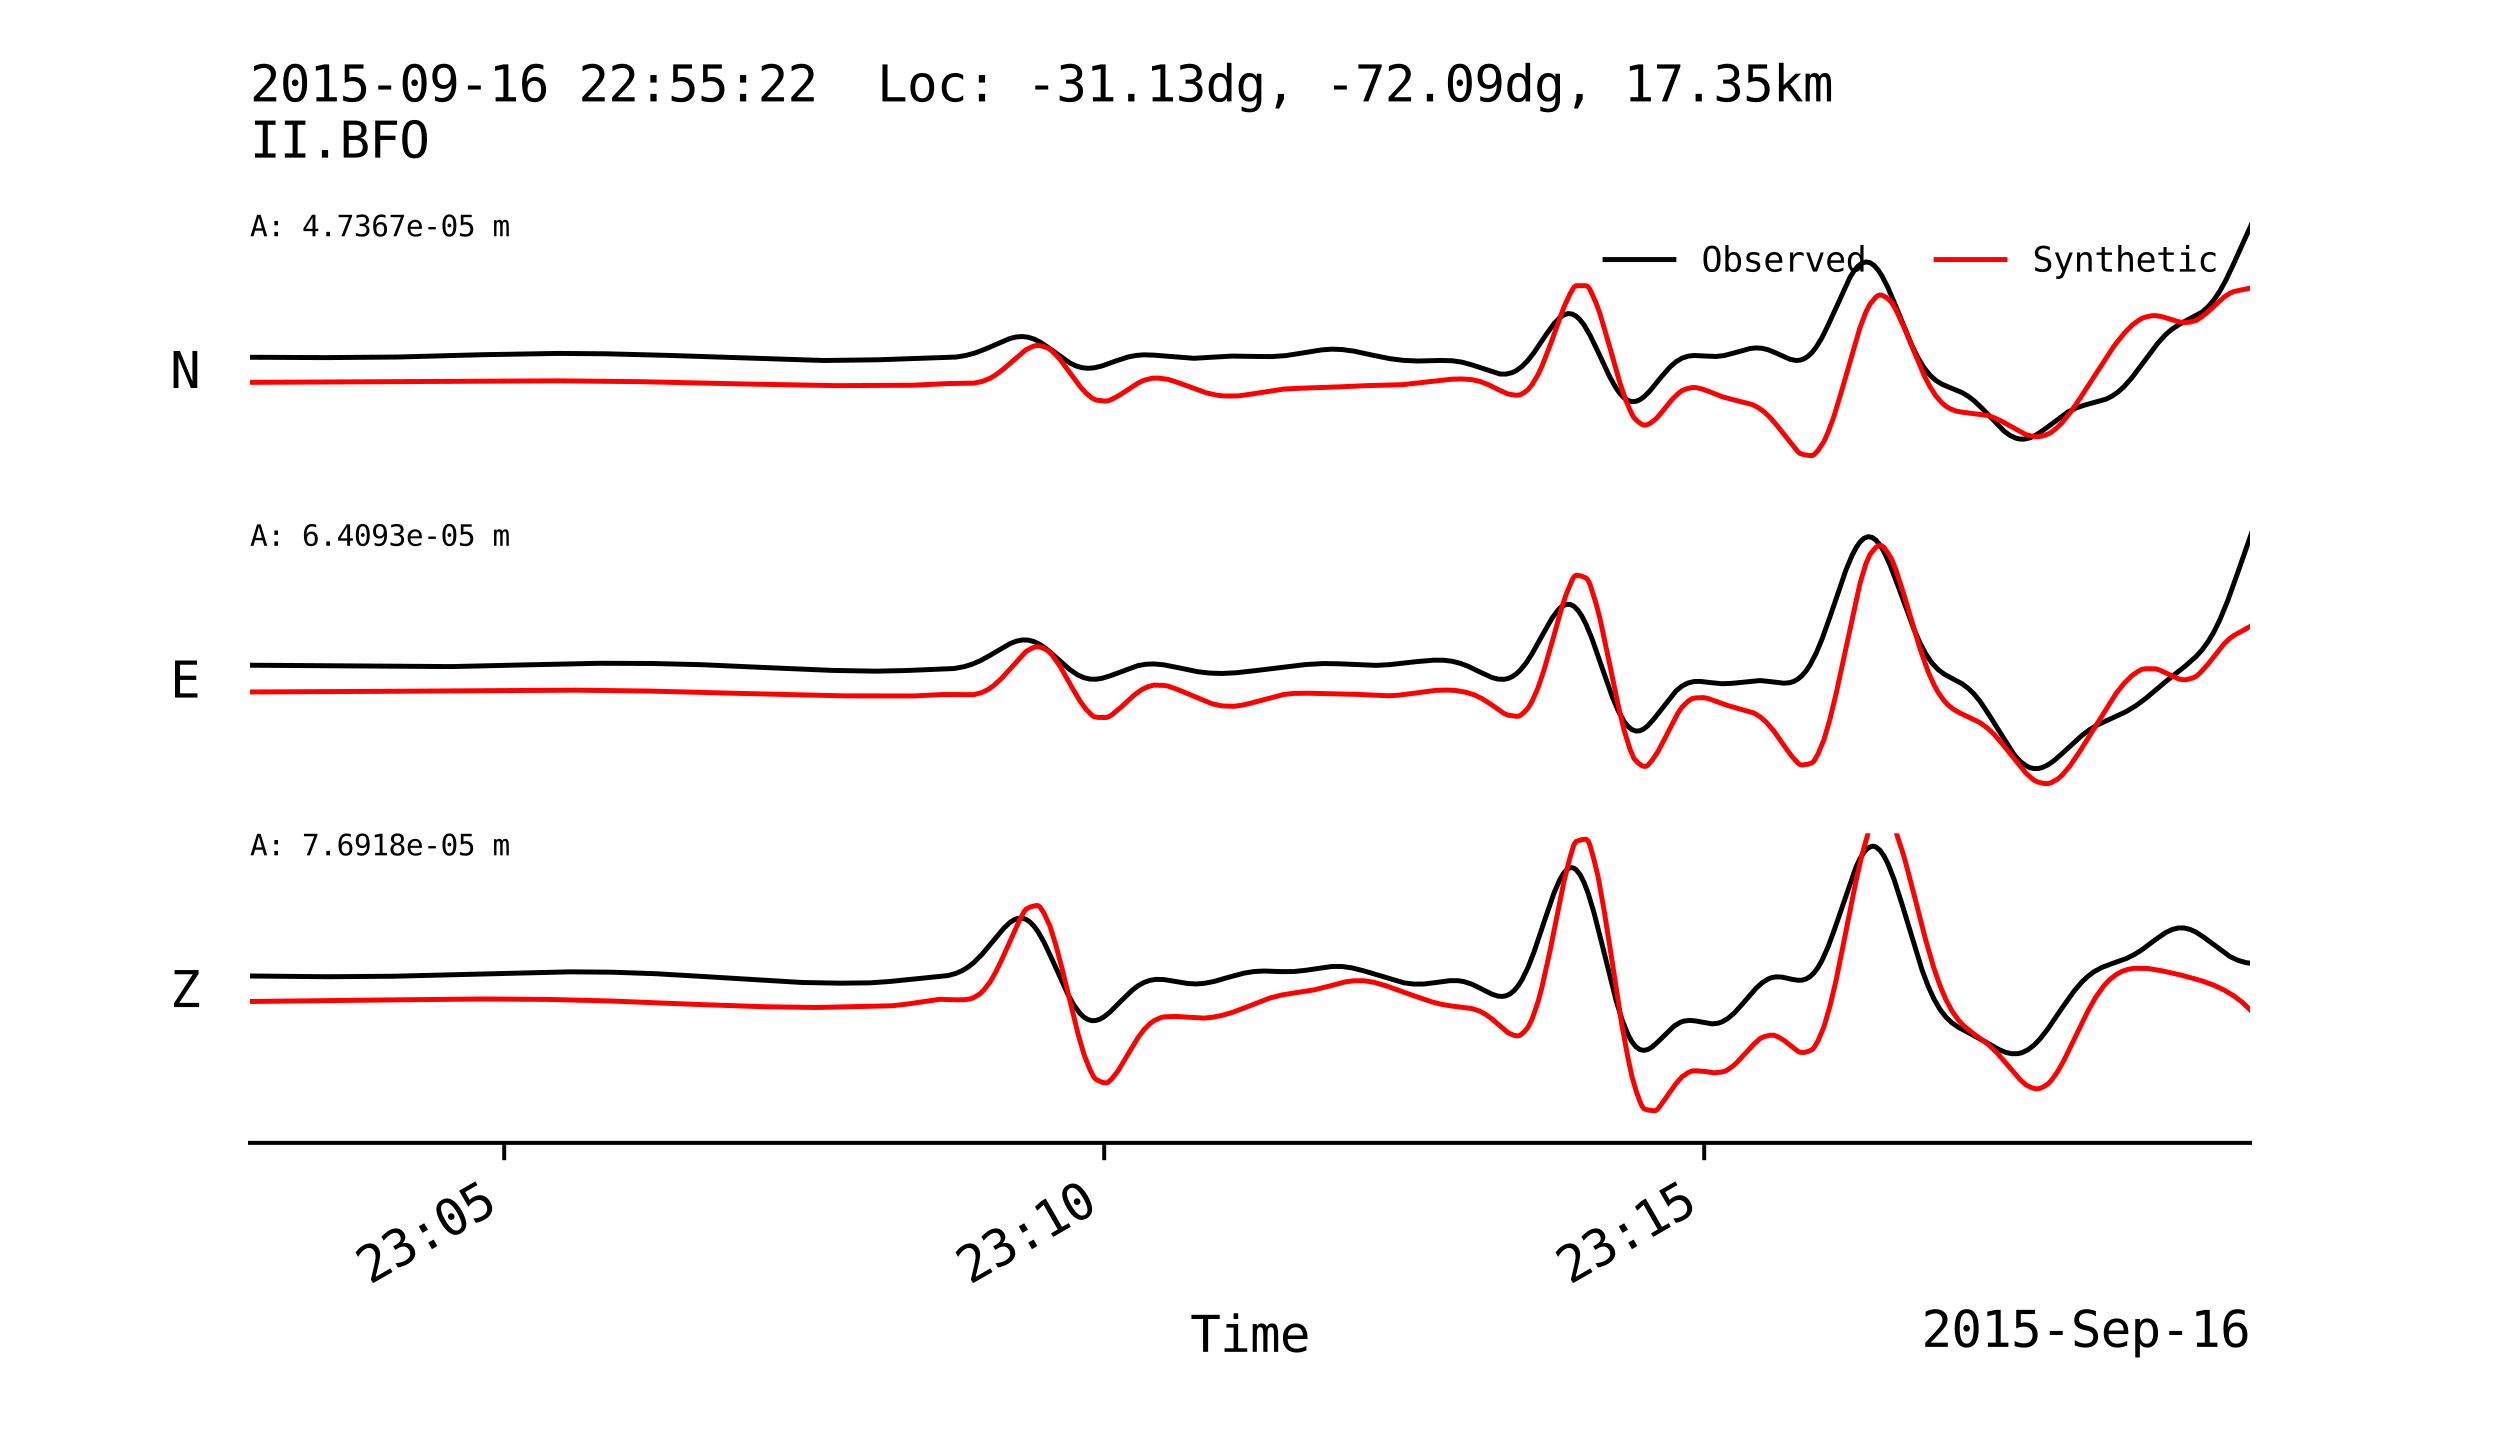 <?xml version="1.0" encoding="utf-8" standalone="no"?>
<!DOCTYPE svg PUBLIC "-//W3C//DTD SVG 1.1//EN"
  "http://www.w3.org/Graphics/SVG/1.1/DTD/svg11.dtd">
<svg xmlns:xlink="http://www.w3.org/1999/xlink" width="504pt" height="288pt" viewBox="0 0 504 288" xmlns="http://www.w3.org/2000/svg" version="1.1">
 <defs>
  <style type="text/css">*{stroke-linejoin: round; stroke-linecap: butt}</style>
 </defs>
 <g id="figure_1">
  <g id="patch_1">
   <path d="M 0 288 
L 504 288 
L 504 0 
L 0 0 
z
" style="fill: #ffffff"/>
  </g>
  <g id="axes_1">
   <g id="patch_2">
    <path d="M 50.4 105.6 
L 453.6 105.6 
L 453.6 43.2 
L 50.4 43.2 
z
" style="fill: #ffffff"/>
   </g>
   <g id="matplotlib.axis_1">
    <g id="xtick_1"/>
    <g id="xtick_2"/>
    <g id="xtick_3"/>
    <g id="text_1">
     <!-- 2015-Sep-16 -->
     <g transform="translate(387.377 116.252) scale(0.1 -0.1)">
      <defs>
       <path id="DejaVuSansMono-32" d="M 1166 531 
L 3309 531 
L 3309 0 
L 475 0 
L 475 531 
Q 1059 1147 1496 1619 
Q 1934 2091 2100 2284 
Q 2413 2666 2522 2902 
Q 2631 3138 2631 3384 
Q 2631 3775 2401 3997 
Q 2172 4219 1772 4219 
Q 1488 4219 1175 4116 
Q 863 4013 513 3803 
L 513 4441 
Q 834 4594 1145 4672 
Q 1456 4750 1759 4750 
Q 2444 4750 2861 4386 
Q 3278 4022 3278 3431 
Q 3278 3131 3139 2831 
Q 3000 2531 2688 2169 
Q 2513 1966 2180 1606 
Q 1847 1247 1166 531 
z
" transform="scale(0.016)"/>
       <path id="DejaVuSansMono-30" d="M 1509 2344 
Q 1509 2516 1629 2641 
Q 1750 2766 1919 2766 
Q 2094 2766 2219 2641 
Q 2344 2516 2344 2344 
Q 2344 2169 2220 2047 
Q 2097 1925 1919 1925 
Q 1744 1925 1626 2044 
Q 1509 2163 1509 2344 
z
M 1925 4250 
Q 1484 4250 1267 3775 
Q 1050 3300 1050 2328 
Q 1050 1359 1267 884 
Q 1484 409 1925 409 
Q 2369 409 2586 884 
Q 2803 1359 2803 2328 
Q 2803 3300 2586 3775 
Q 2369 4250 1925 4250 
z
M 1925 4750 
Q 2672 4750 3055 4137 
Q 3438 3525 3438 2328 
Q 3438 1134 3055 521 
Q 2672 -91 1925 -91 
Q 1178 -91 797 521 
Q 416 1134 416 2328 
Q 416 3525 797 4137 
Q 1178 4750 1925 4750 
z
" transform="scale(0.016)"/>
       <path id="DejaVuSansMono-31" d="M 844 531 
L 1825 531 
L 1825 4097 
L 769 3859 
L 769 4434 
L 1819 4666 
L 2450 4666 
L 2450 531 
L 3419 531 
L 3419 0 
L 844 0 
L 844 531 
z
" transform="scale(0.016)"/>
       <path id="DejaVuSansMono-35" d="M 647 4666 
L 3009 4666 
L 3009 4134 
L 1222 4134 
L 1222 2988 
Q 1356 3038 1492 3061 
Q 1628 3084 1766 3084 
Q 2491 3084 2916 2656 
Q 3341 2228 3341 1497 
Q 3341 759 2895 334 
Q 2450 -91 1678 -91 
Q 1306 -91 998 -41 
Q 691 9 447 109 
L 447 750 
Q 734 594 1025 517 
Q 1316 441 1619 441 
Q 2141 441 2423 716 
Q 2706 991 2706 1497 
Q 2706 1997 2414 2275 
Q 2122 2553 1600 2553 
Q 1347 2553 1106 2495 
Q 866 2438 647 2322 
L 647 4666 
z
" transform="scale(0.016)"/>
       <path id="DejaVuSansMono-2d" d="M 1113 2009 
L 2741 2009 
L 2741 1497 
L 1113 1497 
L 1113 2009 
z
" transform="scale(0.016)"/>
       <path id="DejaVuSansMono-53" d="M 3163 4506 
L 3163 3866 
Q 2875 4050 2586 4144 
Q 2297 4238 2003 4238 
Q 1556 4238 1297 4030 
Q 1038 3822 1038 3469 
Q 1038 3159 1208 2996 
Q 1378 2834 1844 2725 
L 2175 2650 
Q 2831 2497 3131 2169 
Q 3431 1841 3431 1275 
Q 3431 609 3018 259 
Q 2606 -91 1819 -91 
Q 1491 -91 1159 -20 
Q 828 50 494 191 
L 494 863 
Q 853 634 1173 528 
Q 1494 422 1819 422 
Q 2297 422 2562 636 
Q 2828 850 2828 1234 
Q 2828 1584 2645 1768 
Q 2463 1953 2009 2053 
L 1672 2131 
Q 1022 2278 728 2575 
Q 434 2872 434 3372 
Q 434 3997 854 4373 
Q 1275 4750 1972 4750 
Q 2241 4750 2537 4689 
Q 2834 4628 3163 4506 
z
" transform="scale(0.016)"/>
       <path id="DejaVuSansMono-65" d="M 3475 1894 
L 3475 1613 
L 984 1613 
L 984 1594 
Q 984 1022 1282 709 
Q 1581 397 2125 397 
Q 2400 397 2700 484 
Q 3000 572 3341 750 
L 3341 178 
Q 3013 44 2708 -23 
Q 2403 -91 2119 -91 
Q 1303 -91 843 398 
Q 384 888 384 1747 
Q 384 2584 834 3084 
Q 1284 3584 2034 3584 
Q 2703 3584 3089 3131 
Q 3475 2678 3475 1894 
z
M 2900 2063 
Q 2888 2569 2661 2833 
Q 2434 3097 2009 3097 
Q 1594 3097 1325 2822 
Q 1056 2547 1006 2059 
L 2900 2063 
z
" transform="scale(0.016)"/>
       <path id="DejaVuSansMono-70" d="M 1172 441 
L 1172 -1331 
L 594 -1331 
L 594 3500 
L 1172 3500 
L 1172 3053 
Q 1316 3313 1555 3448 
Q 1794 3584 2106 3584 
Q 2741 3584 3102 3093 
Q 3463 2603 3463 1734 
Q 3463 881 3100 395 
Q 2738 -91 2106 -91 
Q 1788 -91 1548 45 
Q 1309 181 1172 441 
z
M 2859 1747 
Q 2859 2416 2648 2756 
Q 2438 3097 2022 3097 
Q 1603 3097 1387 2755 
Q 1172 2413 1172 1747 
Q 1172 1084 1387 740 
Q 1603 397 2022 397 
Q 2438 397 2648 737 
Q 2859 1078 2859 1747 
z
" transform="scale(0.016)"/>
       <path id="DejaVuSansMono-36" d="M 3097 4563 
L 3097 3981 
Q 2900 4097 2678 4158 
Q 2456 4219 2216 4219 
Q 1616 4219 1306 3767 
Q 997 3316 997 2438 
Q 1147 2750 1412 2917 
Q 1678 3084 2022 3084 
Q 2697 3084 3067 2670 
Q 3438 2256 3438 1497 
Q 3438 741 3056 325 
Q 2675 -91 1984 -91 
Q 1172 -91 794 492 
Q 416 1075 416 2328 
Q 416 3509 870 4129 
Q 1325 4750 2188 4750 
Q 2419 4750 2650 4701 
Q 2881 4653 3097 4563 
z
M 1972 2591 
Q 1569 2591 1337 2300 
Q 1106 2009 1106 1497 
Q 1106 984 1337 693 
Q 1569 403 1972 403 
Q 2391 403 2603 679 
Q 2816 956 2816 1497 
Q 2816 2041 2603 2316 
Q 2391 2591 1972 2591 
z
" transform="scale(0.016)"/>
      </defs>
      <use xlink:href="#DejaVuSansMono-32"/>
      <use xlink:href="#DejaVuSansMono-30" x="60.205"/>
      <use xlink:href="#DejaVuSansMono-31" x="120.41"/>
      <use xlink:href="#DejaVuSansMono-35" x="180.615"/>
      <use xlink:href="#DejaVuSansMono-2d" x="240.82"/>
      <use xlink:href="#DejaVuSansMono-53" x="301.025"/>
      <use xlink:href="#DejaVuSansMono-65" x="361.23"/>
      <use xlink:href="#DejaVuSansMono-70" x="421.436"/>
      <use xlink:href="#DejaVuSansMono-2d" x="481.641"/>
      <use xlink:href="#DejaVuSansMono-31" x="541.846"/>
      <use xlink:href="#DejaVuSansMono-36" x="602.051"/>
     </g>
    </g>
   </g>
   <g id="matplotlib.axis_2">
    <g id="ytick_1"/>
    <g id="ytick_2"/>
    <g id="ytick_3"/>
   </g>
   <g id="line2d_1">
    <path d="M 49.997 72.019 
L 65.722 72.096 
L 80.237 71.973 
L 97.171 71.512 
L 112.493 71.248 
L 122.17 71.323 
L 134.669 71.647 
L 166.118 72.676 
L 177.005 72.532 
L 192.73 71.982 
L 194.746 71.656 
L 196.762 71.1 
L 198.778 70.313 
L 203.616 68.232 
L 204.826 67.939 
L 206.035 67.844 
L 207.245 67.977 
L 208.454 68.353 
L 209.664 68.954 
L 211.277 70.025 
L 215.712 73.195 
L 216.922 73.768 
L 218.131 74.122 
L 219.341 74.247 
L 220.55 74.158 
L 222.163 73.776 
L 224.986 72.755 
L 227.405 71.976 
L 229.018 71.659 
L 230.63 71.532 
L 232.646 71.602 
L 240.71 72.232 
L 243.936 72.037 
L 248.371 71.79 
L 252.403 71.851 
L 256.435 71.89 
L 259.258 71.683 
L 262.483 71.18 
L 266.515 70.527 
L 268.531 70.394 
L 270.547 70.463 
L 272.966 70.795 
L 276.595 71.577 
L 280.224 72.312 
L 283.046 72.659 
L 285.869 72.781 
L 290.304 72.67 
L 292.723 72.723 
L 294.739 73.011 
L 296.755 73.567 
L 302.4 75.405 
L 303.61 75.416 
L 304.819 75.131 
L 305.626 74.75 
L 306.835 73.872 
L 308.045 72.635 
L 309.254 71.086 
L 311.674 67.492 
L 313.286 65.258 
L 314.496 63.999 
L 315.302 63.462 
L 316.109 63.217 
L 316.915 63.3 
L 317.722 63.713 
L 318.528 64.456 
L 319.334 65.504 
L 320.544 67.562 
L 322.157 70.908 
L 324.576 76.077 
L 325.786 78.217 
L 326.592 79.346 
L 327.398 80.193 
L 328.205 80.738 
L 329.011 80.976 
L 329.818 80.909 
L 330.624 80.571 
L 331.43 79.995 
L 332.64 78.785 
L 335.059 75.81 
L 336.672 73.989 
L 337.882 72.933 
L 339.091 72.206 
L 340.301 71.803 
L 341.51 71.664 
L 343.526 71.765 
L 345.946 71.866 
L 347.558 71.683 
L 349.574 71.164 
L 352.8 70.264 
L 354.01 70.139 
L 355.219 70.216 
L 356.429 70.507 
L 358.042 71.167 
L 360.864 72.434 
L 362.074 72.666 
L 362.88 72.607 
L 363.686 72.338 
L 364.493 71.83 
L 365.299 71.067 
L 366.106 70.045 
L 367.315 68.055 
L 368.525 65.607 
L 372.96 55.903 
L 373.766 54.627 
L 374.573 53.659 
L 375.379 53.042 
L 376.186 52.805 
L 376.992 52.959 
L 377.798 53.497 
L 378.605 54.402 
L 379.411 55.639 
L 380.621 58.014 
L 382.234 61.829 
L 385.459 69.696 
L 386.669 72.14 
L 387.878 74.128 
L 389.088 75.64 
L 390.298 76.721 
L 391.507 77.463 
L 393.12 78.146 
L 395.539 79.142 
L 396.749 79.854 
L 397.958 80.775 
L 399.571 82.31 
L 404.006 86.906 
L 405.216 87.781 
L 406.426 88.338 
L 407.232 88.514 
L 408.038 88.528 
L 409.248 88.266 
L 410.458 87.705 
L 412.07 86.62 
L 416.909 83.044 
L 418.522 82.252 
L 420.134 81.707 
L 424.57 80.469 
L 425.779 79.864 
L 426.989 79.03 
L 428.198 77.942 
L 429.811 76.123 
L 431.827 73.44 
L 435.053 69.135 
L 436.666 67.394 
L 437.875 66.358 
L 439.488 65.314 
L 443.923 62.926 
L 445.133 61.866 
L 446.342 60.446 
L 447.552 58.628 
L 448.762 56.428 
L 450.374 53.025 
L 454.003 44.971 
L 454.003 44.971 
" clip-path="url(#p599ed7186c)" style="fill: none; stroke: #000000; stroke-linecap: square"/>
   </g>
   <g id="line2d_2">
    <path d="M 49.997 77.083 
L 78.624 76.942 
L 112.493 76.776 
L 129.024 76.942 
L 149.184 77.391 
L 168.538 77.747 
L 183.859 77.667 
L 191.117 77.326 
L 196.358 77.236 
L 197.971 76.909 
L 199.584 76.269 
L 200.794 75.542 
L 202.406 74.31 
L 206.842 70.494 
L 208.454 69.743 
L 209.261 69.631 
L 210.067 69.756 
L 211.277 70.164 
L 212.083 70.749 
L 213.696 72.441 
L 215.712 75.165 
L 217.728 77.894 
L 218.938 79.248 
L 220.147 80.261 
L 220.954 80.65 
L 222.566 80.85 
L 223.373 80.808 
L 224.179 80.492 
L 225.792 79.602 
L 229.421 77.234 
L 230.63 76.664 
L 232.243 76.252 
L 233.453 76.22 
L 235.469 76.473 
L 237.485 77.124 
L 243.13 79.18 
L 245.146 79.638 
L 246.758 79.833 
L 249.581 79.819 
L 252.403 79.429 
L 258.854 78.427 
L 262.08 78.268 
L 269.741 77.997 
L 275.386 77.75 
L 282.643 77.553 
L 286.675 77.114 
L 292.723 76.44 
L 294.739 76.39 
L 296.755 76.537 
L 298.368 76.907 
L 299.981 77.519 
L 301.997 78.516 
L 304.013 79.435 
L 305.626 79.685 
L 306.432 79.604 
L 307.238 79.163 
L 308.045 78.548 
L 308.851 77.571 
L 310.061 75.533 
L 310.867 73.792 
L 312.48 69.67 
L 315.302 61.868 
L 316.512 59.26 
L 317.318 57.874 
L 317.722 57.595 
L 319.738 57.598 
L 320.141 57.794 
L 320.544 58.363 
L 321.754 61.059 
L 322.56 63.26 
L 324.576 70.161 
L 326.592 77.256 
L 327.802 80.79 
L 329.011 83.555 
L 329.414 84.204 
L 330.221 85.004 
L 331.027 85.567 
L 331.43 85.701 
L 331.834 85.7 
L 332.64 85.351 
L 333.85 84.449 
L 334.656 83.534 
L 337.075 80.544 
L 338.285 79.371 
L 339.091 78.749 
L 339.898 78.417 
L 341.107 78.131 
L 341.914 78.135 
L 343.123 78.422 
L 344.333 78.835 
L 347.155 79.969 
L 349.171 80.52 
L 353.203 81.541 
L 354.413 82.149 
L 355.622 82.998 
L 356.832 84.156 
L 358.042 85.536 
L 362.477 91.082 
L 362.88 91.408 
L 363.686 91.671 
L 364.896 91.84 
L 365.299 91.842 
L 365.702 91.671 
L 366.509 90.824 
L 367.718 88.997 
L 368.525 87.171 
L 369.734 83.903 
L 371.347 78.547 
L 374.976 66.035 
L 376.186 62.854 
L 376.992 61.302 
L 378.202 59.876 
L 378.605 59.583 
L 379.008 59.462 
L 379.411 59.518 
L 380.218 59.947 
L 381.024 60.607 
L 381.427 61.072 
L 382.234 62.482 
L 383.846 65.955 
L 387.878 75.642 
L 389.088 77.968 
L 390.298 79.855 
L 391.507 81.218 
L 392.314 81.914 
L 393.12 82.39 
L 394.33 82.875 
L 395.539 83.095 
L 400.781 83.764 
L 401.99 84.192 
L 403.603 84.965 
L 408.442 87.632 
L 410.054 88.025 
L 410.861 88.065 
L 412.07 87.817 
L 413.28 87.323 
L 414.49 86.41 
L 415.699 85.226 
L 417.312 83.241 
L 419.328 80.299 
L 426.182 69.769 
L 428.198 67.229 
L 429.811 65.583 
L 431.021 64.663 
L 431.827 64.172 
L 432.634 63.89 
L 433.843 63.648 
L 434.65 63.629 
L 435.859 63.847 
L 437.472 64.333 
L 439.085 64.836 
L 440.294 65.047 
L 441.504 64.93 
L 442.714 64.622 
L 443.923 63.849 
L 445.133 62.865 
L 448.358 59.908 
L 449.568 59.1 
L 450.374 58.769 
L 452.39 58.336 
L 454.003 58.016 
L 454.003 58.016 
" clip-path="url(#p599ed7186c)" style="fill: none; stroke: #ff0000; stroke-linecap: square"/>
   </g>
   <g id="text_2">
    <g id="patch_3">
     <path d="M 30.3 84.305 
L 44.32 84.305 
L 44.32 66.574 
L 30.3 66.574 
L 30.3 84.305 
z
" style="fill: none"/>
    </g>
    <!-- N -->
    <g transform="translate(34.3 78.226) scale(0.1 -0.1)">
     <defs>
      <path id="DejaVuSansMono-4e" d="M 434 4666 
L 1234 4666 
L 2809 825 
L 2809 4666 
L 3419 4666 
L 3419 0 
L 2619 0 
L 1044 3841 
L 1044 0 
L 434 0 
L 434 4666 
z
" transform="scale(0.016)"/>
     </defs>
     <use xlink:href="#DejaVuSansMono-4e"/>
    </g>
   </g>
   <g id="text_3">
    <g id="patch_4">
     <path d="M 46.405 52.829 
L 106.682 52.829 
L 106.682 39.205 
L 46.405 39.205 
L 46.405 52.829 
z
" style="fill: none"/>
    </g>
    <!-- A: 4.7367e-05 m -->
    <g transform="translate(50.4 47.63) scale(0.058 -0.058)">
     <defs>
      <path id="DejaVuSansMono-41" d="M 1925 4109 
L 1259 1722 
L 2591 1722 
L 1925 4109 
z
M 1544 4666 
L 2309 4666 
L 3738 0 
L 3084 0 
L 2741 1216 
L 1106 1216 
L 769 0 
L 116 0 
L 1544 4666 
z
" transform="scale(0.016)"/>
      <path id="DejaVuSansMono-3a" d="M 1528 3322 
L 2316 3322 
L 2316 2375 
L 1528 2375 
L 1528 3322 
z
M 1528 953 
L 2316 953 
L 2316 0 
L 1528 0 
L 1528 953 
z
" transform="scale(0.016)"/>
      <path id="DejaVuSansMono-20" transform="scale(0.016)"/>
      <path id="DejaVuSansMono-34" d="M 2297 4091 
L 825 1625 
L 2297 1625 
L 2297 4091 
z
M 2194 4666 
L 2925 4666 
L 2925 1625 
L 3547 1625 
L 3547 1113 
L 2925 1113 
L 2925 0 
L 2297 0 
L 2297 1113 
L 319 1113 
L 319 1709 
L 2194 4666 
z
" transform="scale(0.016)"/>
      <path id="DejaVuSansMono-2e" d="M 1528 953 
L 2316 953 
L 2316 0 
L 1528 0 
L 1528 953 
z
" transform="scale(0.016)"/>
      <path id="DejaVuSansMono-37" d="M 434 4666 
L 3372 4666 
L 3372 4397 
L 1703 0 
L 1044 0 
L 2669 4134 
L 434 4134 
L 434 4666 
z
" transform="scale(0.016)"/>
      <path id="DejaVuSansMono-33" d="M 2425 2497 
Q 2884 2375 3128 2064 
Q 3372 1753 3372 1288 
Q 3372 644 2939 276 
Q 2506 -91 1741 -91 
Q 1419 -91 1084 -31 
Q 750 28 428 141 
L 428 769 
Q 747 603 1056 522 
Q 1366 441 1672 441 
Q 2191 441 2469 675 
Q 2747 909 2747 1350 
Q 2747 1756 2469 1995 
Q 2191 2234 1716 2234 
L 1234 2234 
L 1234 2753 
L 1716 2753 
Q 2150 2753 2394 2943 
Q 2638 3134 2638 3475 
Q 2638 3834 2411 4026 
Q 2184 4219 1766 4219 
Q 1488 4219 1191 4156 
Q 894 4094 569 3969 
L 569 4550 
Q 947 4650 1242 4700 
Q 1538 4750 1766 4750 
Q 2447 4750 2855 4408 
Q 3263 4066 3263 3500 
Q 3263 3116 3048 2859 
Q 2834 2603 2425 2497 
z
" transform="scale(0.016)"/>
      <path id="DejaVuSansMono-6d" d="M 2113 3144 
Q 2219 3369 2383 3476 
Q 2547 3584 2778 3584 
Q 3200 3584 3373 3257 
Q 3547 2931 3547 2028 
L 3547 0 
L 3022 0 
L 3022 2003 
Q 3022 2744 2939 2923 
Q 2856 3103 2638 3103 
Q 2388 3103 2295 2911 
Q 2203 2719 2203 2003 
L 2203 0 
L 1678 0 
L 1678 2003 
Q 1678 2753 1589 2928 
Q 1500 3103 1269 3103 
Q 1041 3103 952 2911 
Q 863 2719 863 2003 
L 863 0 
L 341 0 
L 341 3500 
L 863 3500 
L 863 3200 
Q 966 3388 1120 3486 
Q 1275 3584 1472 3584 
Q 1709 3584 1867 3475 
Q 2025 3366 2113 3144 
z
" transform="scale(0.016)"/>
     </defs>
     <use xlink:href="#DejaVuSansMono-41"/>
     <use xlink:href="#DejaVuSansMono-3a" x="60.205"/>
     <use xlink:href="#DejaVuSansMono-20" x="120.41"/>
     <use xlink:href="#DejaVuSansMono-34" x="180.615"/>
     <use xlink:href="#DejaVuSansMono-2e" x="240.82"/>
     <use xlink:href="#DejaVuSansMono-37" x="301.025"/>
     <use xlink:href="#DejaVuSansMono-33" x="361.23"/>
     <use xlink:href="#DejaVuSansMono-36" x="421.436"/>
     <use xlink:href="#DejaVuSansMono-37" x="481.641"/>
     <use xlink:href="#DejaVuSansMono-65" x="541.846"/>
     <use xlink:href="#DejaVuSansMono-2d" x="602.051"/>
     <use xlink:href="#DejaVuSansMono-30" x="662.256"/>
     <use xlink:href="#DejaVuSansMono-35" x="722.461"/>
     <use xlink:href="#DejaVuSansMono-20" x="782.666"/>
     <use xlink:href="#DejaVuSansMono-6d" x="842.871"/>
    </g>
   </g>
   <g id="text_4">
    <g id="patch_5">
     <path d="M 46.4 37.858 
L 373.477 37.858 
L 373.477 8.781 
L 46.4 8.781 
L 46.4 37.858 
z
" style="fill: none"/>
    </g>
    <!-- 2015-09-16 22:55:22  Loc: -31.13dg, -72.09dg, 17.35km -->
    <g transform="translate(50.4 20.448) scale(0.1 -0.1)">
     <defs>
      <path id="DejaVuSansMono-39" d="M 1863 2069 
Q 2266 2069 2495 2359 
Q 2725 2650 2725 3163 
Q 2725 3675 2495 3965 
Q 2266 4256 1863 4256 
Q 1444 4256 1231 3979 
Q 1019 3703 1019 3163 
Q 1019 2619 1230 2344 
Q 1441 2069 1863 2069 
z
M 738 97 
L 738 678 
Q 934 563 1156 502 
Q 1378 441 1619 441 
Q 2219 441 2526 892 
Q 2834 1344 2834 2222 
Q 2688 1909 2422 1742 
Q 2156 1575 1813 1575 
Q 1138 1575 767 1990 
Q 397 2406 397 3169 
Q 397 3922 776 4336 
Q 1156 4750 1850 4750 
Q 2663 4750 3041 4165 
Q 3419 3581 3419 2328 
Q 3419 1150 2964 529 
Q 2509 -91 1644 -91 
Q 1416 -91 1184 -42 
Q 953 6 738 97 
z
" transform="scale(0.016)"/>
      <path id="DejaVuSansMono-4c" d="M 672 4666 
L 1306 4666 
L 1306 531 
L 3559 531 
L 3559 0 
L 672 0 
L 672 4666 
z
" transform="scale(0.016)"/>
      <path id="DejaVuSansMono-6f" d="M 1925 3097 
Q 1488 3097 1263 2756 
Q 1038 2416 1038 1747 
Q 1038 1081 1263 739 
Q 1488 397 1925 397 
Q 2366 397 2591 739 
Q 2816 1081 2816 1747 
Q 2816 2416 2591 2756 
Q 2366 3097 1925 3097 
z
M 1925 3584 
Q 2653 3584 3039 3112 
Q 3425 2641 3425 1747 
Q 3425 850 3040 379 
Q 2656 -91 1925 -91 
Q 1197 -91 812 379 
Q 428 850 428 1747 
Q 428 2641 812 3112 
Q 1197 3584 1925 3584 
z
" transform="scale(0.016)"/>
      <path id="DejaVuSansMono-63" d="M 3316 178 
Q 3084 44 2839 -23 
Q 2594 -91 2338 -91 
Q 1525 -91 1067 396 
Q 609 884 609 1747 
Q 609 2609 1067 3096 
Q 1525 3584 2338 3584 
Q 2591 3584 2831 3518 
Q 3072 3453 3316 3316 
L 3316 2713 
Q 3088 2916 2858 3006 
Q 2628 3097 2338 3097 
Q 1797 3097 1506 2747 
Q 1216 2397 1216 1747 
Q 1216 1100 1508 748 
Q 1800 397 2338 397 
Q 2638 397 2875 489 
Q 3113 581 3316 775 
L 3316 178 
z
" transform="scale(0.016)"/>
      <path id="DejaVuSansMono-64" d="M 2681 3053 
L 2681 4863 
L 3256 4863 
L 3256 0 
L 2681 0 
L 2681 441 
Q 2538 181 2298 45 
Q 2059 -91 1747 -91 
Q 1113 -91 748 401 
Q 384 894 384 1759 
Q 384 2613 750 3098 
Q 1116 3584 1747 3584 
Q 2063 3584 2303 3448 
Q 2544 3313 2681 3053 
z
M 991 1747 
Q 991 1078 1203 737 
Q 1416 397 1831 397 
Q 2247 397 2464 740 
Q 2681 1084 2681 1747 
Q 2681 2413 2464 2755 
Q 2247 3097 1831 3097 
Q 1416 3097 1203 2756 
Q 991 2416 991 1747 
z
" transform="scale(0.016)"/>
      <path id="DejaVuSansMono-67" d="M 2681 1778 
Q 2681 2425 2470 2761 
Q 2259 3097 1856 3097 
Q 1434 3097 1212 2761 
Q 991 2425 991 1778 
Q 991 1131 1214 792 
Q 1438 453 1863 453 
Q 2259 453 2470 793 
Q 2681 1134 2681 1778 
z
M 3256 225 
Q 3256 -563 2884 -969 
Q 2513 -1375 1791 -1375 
Q 1553 -1375 1293 -1331 
Q 1034 -1288 775 -1203 
L 775 -634 
Q 1081 -778 1331 -847 
Q 1581 -916 1791 -916 
Q 2256 -916 2468 -662 
Q 2681 -409 2681 141 
L 2681 166 
L 2681 556 
Q 2544 263 2306 119 
Q 2069 -25 1728 -25 
Q 1116 -25 750 465 
Q 384 956 384 1778 
Q 384 2603 750 3093 
Q 1116 3584 1728 3584 
Q 2066 3584 2300 3450 
Q 2534 3316 2681 3034 
L 2681 3488 
L 3256 3488 
L 3256 225 
z
" transform="scale(0.016)"/>
      <path id="DejaVuSansMono-2c" d="M 1569 947 
L 2356 947 
L 2356 300 
L 1741 -897 
L 1259 -897 
L 1569 300 
L 1569 947 
z
" transform="scale(0.016)"/>
      <path id="DejaVuSansMono-6b" d="M 738 4863 
L 1331 4863 
L 1331 2047 
L 2841 3500 
L 3541 3500 
L 2163 2181 
L 3756 0 
L 3053 0 
L 1759 1806 
L 1331 1403 
L 1331 0 
L 738 0 
L 738 4863 
z
" transform="scale(0.016)"/>
     </defs>
     <use xlink:href="#DejaVuSansMono-32"/>
     <use xlink:href="#DejaVuSansMono-30" x="60.205"/>
     <use xlink:href="#DejaVuSansMono-31" x="120.41"/>
     <use xlink:href="#DejaVuSansMono-35" x="180.615"/>
     <use xlink:href="#DejaVuSansMono-2d" x="240.82"/>
     <use xlink:href="#DejaVuSansMono-30" x="301.025"/>
     <use xlink:href="#DejaVuSansMono-39" x="361.23"/>
     <use xlink:href="#DejaVuSansMono-2d" x="421.436"/>
     <use xlink:href="#DejaVuSansMono-31" x="481.641"/>
     <use xlink:href="#DejaVuSansMono-36" x="541.846"/>
     <use xlink:href="#DejaVuSansMono-20" x="602.051"/>
     <use xlink:href="#DejaVuSansMono-32" x="662.256"/>
     <use xlink:href="#DejaVuSansMono-32" x="722.461"/>
     <use xlink:href="#DejaVuSansMono-3a" x="782.666"/>
     <use xlink:href="#DejaVuSansMono-35" x="842.871"/>
     <use xlink:href="#DejaVuSansMono-35" x="903.076"/>
     <use xlink:href="#DejaVuSansMono-3a" x="963.281"/>
     <use xlink:href="#DejaVuSansMono-32" x="1023.486"/>
     <use xlink:href="#DejaVuSansMono-32" x="1083.691"/>
     <use xlink:href="#DejaVuSansMono-20" x="1143.896"/>
     <use xlink:href="#DejaVuSansMono-20" x="1204.102"/>
     <use xlink:href="#DejaVuSansMono-4c" x="1264.307"/>
     <use xlink:href="#DejaVuSansMono-6f" x="1324.512"/>
     <use xlink:href="#DejaVuSansMono-63" x="1384.717"/>
     <use xlink:href="#DejaVuSansMono-3a" x="1444.922"/>
     <use xlink:href="#DejaVuSansMono-20" x="1505.127"/>
     <use xlink:href="#DejaVuSansMono-2d" x="1565.332"/>
     <use xlink:href="#DejaVuSansMono-33" x="1625.537"/>
     <use xlink:href="#DejaVuSansMono-31" x="1685.742"/>
     <use xlink:href="#DejaVuSansMono-2e" x="1745.947"/>
     <use xlink:href="#DejaVuSansMono-31" x="1806.152"/>
     <use xlink:href="#DejaVuSansMono-33" x="1866.357"/>
     <use xlink:href="#DejaVuSansMono-64" x="1926.562"/>
     <use xlink:href="#DejaVuSansMono-67" x="1986.768"/>
     <use xlink:href="#DejaVuSansMono-2c" x="2046.973"/>
     <use xlink:href="#DejaVuSansMono-20" x="2107.178"/>
     <use xlink:href="#DejaVuSansMono-2d" x="2167.383"/>
     <use xlink:href="#DejaVuSansMono-37" x="2227.588"/>
     <use xlink:href="#DejaVuSansMono-32" x="2287.793"/>
     <use xlink:href="#DejaVuSansMono-2e" x="2347.998"/>
     <use xlink:href="#DejaVuSansMono-30" x="2408.203"/>
     <use xlink:href="#DejaVuSansMono-39" x="2468.408"/>
     <use xlink:href="#DejaVuSansMono-64" x="2528.613"/>
     <use xlink:href="#DejaVuSansMono-67" x="2588.818"/>
     <use xlink:href="#DejaVuSansMono-2c" x="2649.023"/>
     <use xlink:href="#DejaVuSansMono-20" x="2709.229"/>
     <use xlink:href="#DejaVuSansMono-31" x="2769.434"/>
     <use xlink:href="#DejaVuSansMono-37" x="2829.639"/>
     <use xlink:href="#DejaVuSansMono-2e" x="2889.844"/>
     <use xlink:href="#DejaVuSansMono-33" x="2950.049"/>
     <use xlink:href="#DejaVuSansMono-35" x="3010.254"/>
     <use xlink:href="#DejaVuSansMono-6b" x="3070.459"/>
     <use xlink:href="#DejaVuSansMono-6d" x="3130.664"/>
    </g>
    <!-- II.BFO  -->
    <g transform="translate(50.4 31.778) scale(0.1 -0.1)">
     <defs>
      <path id="DejaVuSansMono-49" d="M 628 4666 
L 3219 4666 
L 3219 4134 
L 2241 4134 
L 2241 531 
L 3219 531 
L 3219 0 
L 628 0 
L 628 531 
L 1606 531 
L 1606 4134 
L 628 4134 
L 628 4666 
z
" transform="scale(0.016)"/>
      <path id="DejaVuSansMono-42" d="M 1153 2228 
L 1153 519 
L 1900 519 
Q 2450 519 2684 711 
Q 2919 903 2919 1344 
Q 2919 1800 2672 2014 
Q 2425 2228 1900 2228 
L 1153 2228 
z
M 1153 4147 
L 1153 2741 
L 1888 2741 
Q 2344 2741 2548 2916 
Q 2753 3091 2753 3481 
Q 2753 3834 2551 3990 
Q 2350 4147 1888 4147 
L 1153 4147 
z
M 519 4666 
L 1900 4666 
Q 2616 4666 3003 4356 
Q 3391 4047 3391 3481 
Q 3391 3053 3186 2806 
Q 2981 2559 2572 2497 
Q 3031 2428 3292 2104 
Q 3553 1781 3553 1281 
Q 3553 647 3137 323 
Q 2722 0 1900 0 
L 519 0 
L 519 4666 
z
" transform="scale(0.016)"/>
      <path id="DejaVuSansMono-46" d="M 728 4666 
L 3475 4666 
L 3475 4134 
L 1363 4134 
L 1363 2759 
L 3278 2759 
L 3278 2228 
L 1363 2228 
L 1363 0 
L 728 0 
L 728 4666 
z
" transform="scale(0.016)"/>
      <path id="DejaVuSansMono-4f" d="M 2828 2328 
Q 2828 3356 2617 3797 
Q 2406 4238 1925 4238 
Q 1447 4238 1236 3797 
Q 1025 3356 1025 2328 
Q 1025 1303 1236 862 
Q 1447 422 1925 422 
Q 2406 422 2617 861 
Q 2828 1300 2828 2328 
z
M 3488 2328 
Q 3488 1109 3102 509 
Q 2716 -91 1925 -91 
Q 1134 -91 750 506 
Q 366 1103 366 2328 
Q 366 3550 752 4150 
Q 1138 4750 1925 4750 
Q 2716 4750 3102 4150 
Q 3488 3550 3488 2328 
z
" transform="scale(0.016)"/>
     </defs>
     <use xlink:href="#DejaVuSansMono-49"/>
     <use xlink:href="#DejaVuSansMono-49" x="60.205"/>
     <use xlink:href="#DejaVuSansMono-2e" x="120.41"/>
     <use xlink:href="#DejaVuSansMono-42" x="180.615"/>
     <use xlink:href="#DejaVuSansMono-46" x="240.82"/>
     <use xlink:href="#DejaVuSansMono-4f" x="301.025"/>
     <use xlink:href="#DejaVuSansMono-20" x="361.23"/>
    </g>
   </g>
   <g id="legend_1">
    <g id="line2d_3">
     <path d="M 323.582 52.327 
L 330.522 52.327 
L 337.462 52.327 
" style="fill: none; stroke: #000000; stroke-linecap: square"/>
    </g>
    <g id="text_5">
     <!-- Observed -->
     <g transform="translate(343.014 54.756) scale(0.069 -0.069)">
      <defs>
       <path id="DejaVuSansMono-62" d="M 2869 1747 
Q 2869 2416 2656 2756 
Q 2444 3097 2028 3097 
Q 1609 3097 1393 2755 
Q 1178 2413 1178 1747 
Q 1178 1084 1393 740 
Q 1609 397 2028 397 
Q 2444 397 2656 737 
Q 2869 1078 2869 1747 
z
M 1178 3053 
Q 1316 3309 1558 3446 
Q 1800 3584 2119 3584 
Q 2750 3584 3112 3098 
Q 3475 2613 3475 1759 
Q 3475 894 3111 401 
Q 2747 -91 2113 -91 
Q 1800 -91 1561 45 
Q 1322 181 1178 441 
L 1178 0 
L 603 0 
L 603 4863 
L 1178 4863 
L 1178 3053 
z
" transform="scale(0.016)"/>
       <path id="DejaVuSansMono-73" d="M 3041 3378 
L 3041 2816 
Q 2794 2959 2544 3031 
Q 2294 3103 2034 3103 
Q 1644 3103 1451 2976 
Q 1259 2850 1259 2591 
Q 1259 2356 1403 2240 
Q 1547 2125 2119 2016 
L 2350 1972 
Q 2778 1891 2998 1647 
Q 3219 1403 3219 1013 
Q 3219 494 2850 201 
Q 2481 -91 1825 -91 
Q 1566 -91 1281 -36 
Q 997 19 666 128 
L 666 722 
Q 988 556 1281 473 
Q 1575 391 1838 391 
Q 2219 391 2428 545 
Q 2638 700 2638 978 
Q 2638 1378 1872 1531 
L 1847 1538 
L 1631 1581 
Q 1134 1678 906 1908 
Q 678 2138 678 2534 
Q 678 3038 1018 3311 
Q 1359 3584 1991 3584 
Q 2272 3584 2531 3532 
Q 2791 3481 3041 3378 
z
" transform="scale(0.016)"/>
       <path id="DejaVuSansMono-72" d="M 3609 2778 
Q 3425 2922 3234 2987 
Q 3044 3053 2816 3053 
Q 2278 3053 1993 2715 
Q 1709 2378 1709 1741 
L 1709 0 
L 1131 0 
L 1131 3500 
L 1709 3500 
L 1709 2816 
Q 1853 3188 2151 3386 
Q 2450 3584 2859 3584 
Q 3072 3584 3256 3531 
Q 3441 3478 3609 3366 
L 3609 2778 
z
" transform="scale(0.016)"/>
       <path id="DejaVuSansMono-76" d="M 313 3500 
L 909 3500 
L 1925 563 
L 2944 3500 
L 3541 3500 
L 2297 0 
L 1556 0 
L 313 3500 
z
" transform="scale(0.016)"/>
      </defs>
      <use xlink:href="#DejaVuSansMono-4f"/>
      <use xlink:href="#DejaVuSansMono-62" x="60.205"/>
      <use xlink:href="#DejaVuSansMono-73" x="120.41"/>
      <use xlink:href="#DejaVuSansMono-65" x="180.615"/>
      <use xlink:href="#DejaVuSansMono-72" x="240.82"/>
      <use xlink:href="#DejaVuSansMono-76" x="301.025"/>
      <use xlink:href="#DejaVuSansMono-65" x="361.23"/>
      <use xlink:href="#DejaVuSansMono-64" x="421.436"/>
     </g>
    </g>
    <g id="line2d_4">
     <path d="M 390.319 52.327 
L 397.259 52.327 
L 404.199 52.327 
" style="fill: none; stroke: #ff0000; stroke-linecap: square"/>
    </g>
    <g id="text_6">
     <!-- Synthetic -->
     <g transform="translate(409.751 54.756) scale(0.069 -0.069)">
      <defs>
       <path id="DejaVuSansMono-79" d="M 2681 1125 
Q 2538 759 2316 163 
Q 2006 -663 1900 -844 
Q 1756 -1088 1540 -1209 
Q 1325 -1331 1038 -1331 
L 575 -1331 
L 575 -850 
L 916 -850 
Q 1169 -850 1312 -703 
Q 1456 -556 1678 56 
L 325 3500 
L 934 3500 
L 1972 763 
L 2994 3500 
L 3603 3500 
L 2681 1125 
z
" transform="scale(0.016)"/>
       <path id="DejaVuSansMono-6e" d="M 3284 2169 
L 3284 0 
L 2706 0 
L 2706 2169 
Q 2706 2641 2540 2862 
Q 2375 3084 2022 3084 
Q 1619 3084 1401 2798 
Q 1184 2513 1184 1978 
L 1184 0 
L 609 0 
L 609 3500 
L 1184 3500 
L 1184 2975 
Q 1338 3275 1600 3429 
Q 1863 3584 2222 3584 
Q 2756 3584 3020 3232 
Q 3284 2881 3284 2169 
z
" transform="scale(0.016)"/>
       <path id="DejaVuSansMono-74" d="M 1919 4494 
L 1919 3500 
L 3225 3500 
L 3225 3053 
L 1919 3053 
L 1919 1153 
Q 1919 766 2066 612 
Q 2213 459 2578 459 
L 3225 459 
L 3225 0 
L 2522 0 
Q 1875 0 1609 259 
Q 1344 519 1344 1153 
L 1344 3053 
L 409 3053 
L 409 3500 
L 1344 3500 
L 1344 4494 
L 1919 4494 
z
" transform="scale(0.016)"/>
       <path id="DejaVuSansMono-68" d="M 3284 2169 
L 3284 0 
L 2706 0 
L 2706 2169 
Q 2706 2641 2540 2862 
Q 2375 3084 2022 3084 
Q 1619 3084 1401 2798 
Q 1184 2513 1184 1978 
L 1184 0 
L 609 0 
L 609 4863 
L 1184 4863 
L 1184 2975 
Q 1338 3275 1600 3429 
Q 1863 3584 2222 3584 
Q 2756 3584 3020 3232 
Q 3284 2881 3284 2169 
z
" transform="scale(0.016)"/>
       <path id="DejaVuSansMono-69" d="M 800 3500 
L 2272 3500 
L 2272 447 
L 3413 447 
L 3413 0 
L 556 0 
L 556 447 
L 1697 447 
L 1697 3053 
L 800 3053 
L 800 3500 
z
M 1697 4863 
L 2272 4863 
L 2272 4134 
L 1697 4134 
L 1697 4863 
z
" transform="scale(0.016)"/>
      </defs>
      <use xlink:href="#DejaVuSansMono-53"/>
      <use xlink:href="#DejaVuSansMono-79" x="60.205"/>
      <use xlink:href="#DejaVuSansMono-6e" x="120.41"/>
      <use xlink:href="#DejaVuSansMono-74" x="180.615"/>
      <use xlink:href="#DejaVuSansMono-68" x="240.82"/>
      <use xlink:href="#DejaVuSansMono-65" x="301.025"/>
      <use xlink:href="#DejaVuSansMono-74" x="361.23"/>
      <use xlink:href="#DejaVuSansMono-69" x="421.436"/>
      <use xlink:href="#DejaVuSansMono-63" x="481.641"/>
     </g>
    </g>
   </g>
  </g>
  <g id="axes_2">
   <g id="patch_6">
    <path d="M 50.4 168 
L 453.6 168 
L 453.6 105.6 
L 50.4 105.6 
z
" style="fill: #ffffff"/>
   </g>
   <g id="matplotlib.axis_3">
    <g id="xtick_4"/>
    <g id="xtick_5"/>
    <g id="xtick_6"/>
    <g id="text_7">
     <!-- 2015-Sep-16 -->
     <g transform="translate(387.377 178.652) scale(0.1 -0.1)">
      <use xlink:href="#DejaVuSansMono-32"/>
      <use xlink:href="#DejaVuSansMono-30" x="60.205"/>
      <use xlink:href="#DejaVuSansMono-31" x="120.41"/>
      <use xlink:href="#DejaVuSansMono-35" x="180.615"/>
      <use xlink:href="#DejaVuSansMono-2d" x="240.82"/>
      <use xlink:href="#DejaVuSansMono-53" x="301.025"/>
      <use xlink:href="#DejaVuSansMono-65" x="361.23"/>
      <use xlink:href="#DejaVuSansMono-70" x="421.436"/>
      <use xlink:href="#DejaVuSansMono-2d" x="481.641"/>
      <use xlink:href="#DejaVuSansMono-31" x="541.846"/>
      <use xlink:href="#DejaVuSansMono-36" x="602.051"/>
     </g>
    </g>
   </g>
   <g id="matplotlib.axis_4">
    <g id="ytick_4"/>
    <g id="ytick_5"/>
    <g id="ytick_6"/>
   </g>
   <g id="line2d_5">
    <path d="M 49.997 134.105 
L 91.123 134.383 
L 104.832 134.065 
L 120.96 133.716 
L 131.443 133.757 
L 141.523 134.004 
L 153.619 134.549 
L 167.731 135.15 
L 176.602 135.31 
L 182.65 135.178 
L 192.326 134.775 
L 194.342 134.406 
L 195.955 133.914 
L 197.568 133.225 
L 199.584 132.118 
L 203.616 129.76 
L 204.826 129.28 
L 206.035 129.023 
L 207.245 129.038 
L 208.454 129.346 
L 209.664 129.94 
L 210.874 130.778 
L 212.89 132.527 
L 215.712 135.018 
L 217.325 136.093 
L 218.534 136.627 
L 219.744 136.904 
L 220.954 136.932 
L 222.163 136.746 
L 223.776 136.253 
L 229.421 134.184 
L 231.034 133.909 
L 232.646 133.848 
L 234.662 134.034 
L 237.485 134.598 
L 241.517 135.423 
L 243.936 135.699 
L 246.355 135.771 
L 249.178 135.634 
L 253.21 135.18 
L 263.29 133.966 
L 266.918 133.763 
L 270.144 133.826 
L 277.402 134.141 
L 280.224 133.983 
L 285.466 133.394 
L 289.094 133.087 
L 291.11 133.108 
L 292.723 133.306 
L 294.336 133.706 
L 295.949 134.311 
L 298.368 135.486 
L 300.787 136.589 
L 301.997 136.909 
L 303.206 136.951 
L 304.013 136.784 
L 304.819 136.436 
L 305.626 135.895 
L 306.432 135.154 
L 307.642 133.678 
L 308.851 131.816 
L 310.867 128.18 
L 312.883 124.631 
L 314.093 122.992 
L 314.899 122.246 
L 315.706 121.845 
L 316.512 121.838 
L 317.318 122.234 
L 318.125 123.048 
L 318.931 124.261 
L 319.738 125.84 
L 320.947 128.774 
L 322.963 134.563 
L 324.979 140.317 
L 326.189 143.211 
L 327.398 145.422 
L 328.205 146.45 
L 329.011 147.103 
L 329.818 147.387 
L 330.624 147.313 
L 331.43 146.927 
L 332.237 146.272 
L 333.446 144.915 
L 337.882 139.297 
L 339.091 138.31 
L 340.301 137.688 
L 341.51 137.398 
L 342.72 137.365 
L 344.736 137.599 
L 347.155 137.841 
L 349.171 137.76 
L 354.816 137.201 
L 356.832 137.401 
L 359.654 137.738 
L 360.864 137.616 
L 361.67 137.35 
L 362.477 136.891 
L 363.283 136.206 
L 364.09 135.268 
L 364.896 134.062 
L 366.106 131.742 
L 367.315 128.854 
L 368.928 124.335 
L 372.154 114.896 
L 373.363 111.997 
L 374.17 110.45 
L 374.976 109.278 
L 375.782 108.519 
L 376.589 108.2 
L 377.395 108.334 
L 378.202 108.905 
L 379.008 109.891 
L 379.814 111.252 
L 381.024 113.874 
L 382.637 118.098 
L 385.862 126.874 
L 387.072 129.639 
L 388.282 131.918 
L 389.491 133.681 
L 390.701 134.969 
L 391.91 135.881 
L 393.523 136.76 
L 395.539 137.842 
L 396.749 138.728 
L 397.958 139.9 
L 399.168 141.383 
L 400.781 143.785 
L 406.022 152.116 
L 407.232 153.453 
L 408.442 154.385 
L 409.248 154.763 
L 410.054 154.947 
L 410.861 154.939 
L 411.667 154.757 
L 412.877 154.193 
L 414.086 153.349 
L 415.699 151.943 
L 419.731 148.243 
L 421.344 147.052 
L 422.957 146.095 
L 425.376 144.969 
L 428.602 143.474 
L 430.618 142.256 
L 432.634 140.762 
L 436.666 137.359 
L 440.698 134.153 
L 442.714 132.37 
L 443.923 131.036 
L 445.133 129.389 
L 446.342 127.354 
L 447.552 124.89 
L 449.165 120.962 
L 451.181 115.299 
L 454.003 107.206 
L 454.003 107.206 
" clip-path="url(#pc8cae88135)" style="fill: none; stroke: #000000; stroke-linecap: square"/>
   </g>
   <g id="line2d_6">
    <path d="M 49.997 139.501 
L 76.205 139.377 
L 116.122 139.138 
L 131.04 139.319 
L 148.378 139.766 
L 170.15 140.288 
L 184.262 140.304 
L 189.907 140.02 
L 196.358 140.032 
L 197.971 139.617 
L 199.181 139.022 
L 200.39 138.174 
L 202.003 136.664 
L 206.842 131.348 
L 208.051 130.657 
L 208.858 130.384 
L 209.664 130.435 
L 210.47 130.757 
L 211.277 131.213 
L 212.083 132.026 
L 213.696 134.299 
L 216.115 138.605 
L 217.728 141.325 
L 218.938 142.99 
L 220.147 144.206 
L 220.55 144.481 
L 221.357 144.627 
L 222.97 144.66 
L 223.373 144.578 
L 224.179 144.085 
L 226.195 142.393 
L 228.614 140.162 
L 230.227 138.997 
L 231.437 138.442 
L 232.646 138.11 
L 234.662 138.182 
L 235.469 138.315 
L 237.485 139.034 
L 244.339 141.876 
L 246.355 142.312 
L 248.774 142.387 
L 250.387 142.171 
L 252 141.801 
L 258.854 139.996 
L 260.87 139.793 
L 263.693 139.751 
L 273.773 139.992 
L 279.821 140.264 
L 281.837 140.168 
L 284.659 139.813 
L 289.498 139.17 
L 291.917 139.114 
L 293.53 139.212 
L 295.546 139.56 
L 297.158 140.073 
L 298.771 140.84 
L 300.787 142.134 
L 303.206 143.831 
L 304.013 144.172 
L 305.626 144.401 
L 306.029 144.405 
L 306.432 144.276 
L 307.238 143.632 
L 308.045 142.75 
L 308.851 141.414 
L 310.061 138.678 
L 311.27 135.083 
L 312.883 129.5 
L 314.899 122.34 
L 315.706 119.909 
L 316.915 116.985 
L 317.318 116.296 
L 317.722 115.975 
L 318.528 116.053 
L 319.738 116.511 
L 320.141 116.941 
L 320.544 117.81 
L 321.754 121.637 
L 322.56 124.747 
L 324.576 134.249 
L 326.189 141.993 
L 327.398 147.135 
L 328.608 151.041 
L 329.414 152.918 
L 330.221 153.793 
L 331.027 154.369 
L 331.43 154.503 
L 331.834 154.484 
L 332.237 154.243 
L 333.043 153.317 
L 334.253 151.511 
L 338.285 143.735 
L 339.091 142.571 
L 340.301 141.379 
L 341.107 140.836 
L 341.914 140.7 
L 343.526 140.642 
L 344.333 140.813 
L 348.365 142.254 
L 353.606 143.749 
L 354.816 144.505 
L 356.026 145.538 
L 357.638 147.41 
L 360.058 150.873 
L 361.267 152.499 
L 362.477 153.855 
L 362.88 154.142 
L 363.283 154.234 
L 364.493 154.064 
L 365.299 153.805 
L 365.702 153.433 
L 366.509 152.007 
L 367.718 149.108 
L 368.928 144.933 
L 370.138 139.932 
L 374.976 117.627 
L 376.186 113.604 
L 376.992 111.754 
L 378.202 110.329 
L 378.605 110.05 
L 379.008 109.937 
L 379.411 110.049 
L 379.814 110.386 
L 380.621 111.475 
L 381.427 112.854 
L 382.234 114.944 
L 383.846 119.916 
L 387.072 130.771 
L 388.685 135.34 
L 389.894 138.047 
L 390.701 139.536 
L 391.91 141.242 
L 392.717 142.119 
L 393.926 143.061 
L 395.136 143.754 
L 399.168 145.676 
L 400.781 146.874 
L 401.99 148.034 
L 403.603 149.874 
L 408.442 155.889 
L 410.054 157.293 
L 410.861 157.664 
L 412.07 157.961 
L 412.877 157.984 
L 413.683 157.713 
L 414.893 157.021 
L 415.699 156.293 
L 417.312 154.407 
L 419.328 151.418 
L 426.586 139.82 
L 428.198 137.791 
L 429.811 136.189 
L 431.021 135.357 
L 431.827 134.931 
L 432.634 134.816 
L 434.65 134.837 
L 435.456 135.119 
L 439.085 136.804 
L 439.891 137.031 
L 440.698 137.04 
L 441.907 136.734 
L 442.714 136.371 
L 443.52 135.682 
L 445.133 133.9 
L 448.358 129.82 
L 449.568 128.678 
L 450.374 128.109 
L 453.6 126.324 
L 454.003 125.972 
L 454.003 125.972 
" clip-path="url(#pc8cae88135)" style="fill: none; stroke: #ff0000; stroke-linecap: square"/>
   </g>
   <g id="text_8">
    <g id="patch_7">
     <path d="M 30.3 146.705 
L 44.32 146.705 
L 44.32 128.974 
L 30.3 128.974 
L 30.3 146.705 
z
" style="fill: none"/>
    </g>
    <!-- E -->
    <g transform="translate(34.3 140.626) scale(0.1 -0.1)">
     <defs>
      <path id="DejaVuSansMono-45" d="M 616 4666 
L 3384 4666 
L 3384 4134 
L 1247 4134 
L 1247 2753 
L 3291 2753 
L 3291 2222 
L 1247 2222 
L 1247 531 
L 3444 531 
L 3444 0 
L 616 0 
L 616 4666 
z
" transform="scale(0.016)"/>
     </defs>
     <use xlink:href="#DejaVuSansMono-45"/>
    </g>
   </g>
   <g id="text_9">
    <g id="patch_8">
     <path d="M 46.405 115.229 
L 106.682 115.229 
L 106.682 101.605 
L 46.405 101.605 
L 46.405 115.229 
z
" style="fill: none"/>
    </g>
    <!-- A: 6.4093e-05 m -->
    <g transform="translate(50.4 110.03) scale(0.058 -0.058)">
     <use xlink:href="#DejaVuSansMono-41"/>
     <use xlink:href="#DejaVuSansMono-3a" x="60.205"/>
     <use xlink:href="#DejaVuSansMono-20" x="120.41"/>
     <use xlink:href="#DejaVuSansMono-36" x="180.615"/>
     <use xlink:href="#DejaVuSansMono-2e" x="240.82"/>
     <use xlink:href="#DejaVuSansMono-34" x="301.025"/>
     <use xlink:href="#DejaVuSansMono-30" x="361.23"/>
     <use xlink:href="#DejaVuSansMono-39" x="421.436"/>
     <use xlink:href="#DejaVuSansMono-33" x="481.641"/>
     <use xlink:href="#DejaVuSansMono-65" x="541.846"/>
     <use xlink:href="#DejaVuSansMono-2d" x="602.051"/>
     <use xlink:href="#DejaVuSansMono-30" x="662.256"/>
     <use xlink:href="#DejaVuSansMono-35" x="722.461"/>
     <use xlink:href="#DejaVuSansMono-20" x="782.666"/>
     <use xlink:href="#DejaVuSansMono-6d" x="842.871"/>
    </g>
   </g>
  </g>
  <g id="axes_3">
   <g id="patch_9">
    <path d="M 50.4 230.4 
L 453.6 230.4 
L 453.6 168 
L 50.4 168 
z
" style="fill: #ffffff"/>
   </g>
   <g id="matplotlib.axis_5">
    <g id="xtick_7">
     <g id="line2d_7">
      <defs>
       <path id="ma1940354d9" d="M 0 0 
L 0 3.5 
" style="stroke: #000000; stroke-width: 0.8"/>
      </defs>
      <g>
       <use xlink:href="#ma1940354d9" x="101.647" y="230.4" style="stroke: #000000; stroke-width: 0.8"/>
      </g>
     </g>
     <g id="text_10">
      <!-- 23:05 -->
      <g transform="translate(74.538 259.077) rotate(-30) scale(0.1 -0.1)">
       <use xlink:href="#DejaVuSansMono-32"/>
       <use xlink:href="#DejaVuSansMono-33" x="60.205"/>
       <use xlink:href="#DejaVuSansMono-3a" x="120.41"/>
       <use xlink:href="#DejaVuSansMono-30" x="180.615"/>
       <use xlink:href="#DejaVuSansMono-35" x="240.82"/>
      </g>
     </g>
    </g>
    <g id="xtick_8">
     <g id="line2d_8">
      <g>
       <use xlink:href="#ma1940354d9" x="222.607" y="230.4" style="stroke: #000000; stroke-width: 0.8"/>
      </g>
     </g>
     <g id="text_11">
      <!-- 23:10 -->
      <g transform="translate(195.498 259.077) rotate(-30) scale(0.1 -0.1)">
       <use xlink:href="#DejaVuSansMono-32"/>
       <use xlink:href="#DejaVuSansMono-33" x="60.205"/>
       <use xlink:href="#DejaVuSansMono-3a" x="120.41"/>
       <use xlink:href="#DejaVuSansMono-31" x="180.615"/>
       <use xlink:href="#DejaVuSansMono-30" x="240.82"/>
      </g>
     </g>
    </g>
    <g id="xtick_9">
     <g id="line2d_9">
      <g>
       <use xlink:href="#ma1940354d9" x="343.567" y="230.4" style="stroke: #000000; stroke-width: 0.8"/>
      </g>
     </g>
     <g id="text_12">
      <!-- 23:15 -->
      <g transform="translate(316.458 259.077) rotate(-30) scale(0.1 -0.1)">
       <use xlink:href="#DejaVuSansMono-32"/>
       <use xlink:href="#DejaVuSansMono-33" x="60.205"/>
       <use xlink:href="#DejaVuSansMono-3a" x="120.41"/>
       <use xlink:href="#DejaVuSansMono-31" x="180.615"/>
       <use xlink:href="#DejaVuSansMono-35" x="240.82"/>
      </g>
     </g>
    </g>
    <g id="text_13">
     <!-- Time -->
     <g transform="translate(239.959 272.53) scale(0.1 -0.1)">
      <defs>
       <path id="DejaVuSansMono-54" d="M 147 4666 
L 3706 4666 
L 3706 4134 
L 2247 4134 
L 2247 0 
L 1613 0 
L 1613 4134 
L 147 4134 
L 147 4666 
z
" transform="scale(0.016)"/>
      </defs>
      <use xlink:href="#DejaVuSansMono-54"/>
      <use xlink:href="#DejaVuSansMono-69" x="60.205"/>
      <use xlink:href="#DejaVuSansMono-6d" x="120.41"/>
      <use xlink:href="#DejaVuSansMono-65" x="180.615"/>
     </g>
    </g>
    <g id="text_14">
     <!-- 2015-Sep-16 -->
     <g transform="translate(387.377 271.53) scale(0.1 -0.1)">
      <use xlink:href="#DejaVuSansMono-32"/>
      <use xlink:href="#DejaVuSansMono-30" x="60.205"/>
      <use xlink:href="#DejaVuSansMono-31" x="120.41"/>
      <use xlink:href="#DejaVuSansMono-35" x="180.615"/>
      <use xlink:href="#DejaVuSansMono-2d" x="240.82"/>
      <use xlink:href="#DejaVuSansMono-53" x="301.025"/>
      <use xlink:href="#DejaVuSansMono-65" x="361.23"/>
      <use xlink:href="#DejaVuSansMono-70" x="421.436"/>
      <use xlink:href="#DejaVuSansMono-2d" x="481.641"/>
      <use xlink:href="#DejaVuSansMono-31" x="541.846"/>
      <use xlink:href="#DejaVuSansMono-36" x="602.051"/>
     </g>
    </g>
   </g>
   <g id="matplotlib.axis_6">
    <g id="ytick_7"/>
    <g id="ytick_8"/>
    <g id="ytick_9"/>
   </g>
   <g id="line2d_10">
    <path d="M 49.997 196.755 
L 66.125 196.908 
L 79.43 196.808 
L 94.752 196.422 
L 114.912 195.922 
L 123.379 195.995 
L 132.25 196.301 
L 142.33 196.896 
L 161.683 198.068 
L 169.344 198.208 
L 175.392 198.139 
L 179.424 197.864 
L 191.117 196.676 
L 192.73 196.229 
L 193.939 195.702 
L 195.149 194.97 
L 196.358 194.014 
L 197.971 192.398 
L 199.987 189.983 
L 202.406 187.089 
L 203.616 185.963 
L 204.422 185.435 
L 205.229 185.133 
L 206.035 185.096 
L 206.842 185.338 
L 207.648 185.878 
L 208.454 186.713 
L 209.261 187.825 
L 210.47 189.945 
L 212.083 193.37 
L 215.309 200.5 
L 216.518 202.66 
L 217.728 204.299 
L 218.534 205.061 
L 219.341 205.548 
L 220.147 205.767 
L 220.954 205.726 
L 221.76 205.461 
L 222.566 205.001 
L 223.776 204.031 
L 225.792 202.011 
L 228.211 199.657 
L 229.421 198.736 
L 230.63 198.056 
L 231.84 197.63 
L 233.05 197.44 
L 234.662 197.483 
L 236.678 197.812 
L 239.501 198.281 
L 241.114 198.361 
L 242.726 198.251 
L 244.742 197.866 
L 247.968 196.934 
L 250.79 196.183 
L 252.806 195.861 
L 254.822 195.758 
L 258.451 195.881 
L 260.87 195.863 
L 263.29 195.6 
L 268.531 194.837 
L 270.547 194.848 
L 272.563 195.122 
L 274.982 195.737 
L 283.046 198.141 
L 285.062 198.389 
L 287.078 198.377 
L 289.498 198.076 
L 292.32 197.697 
L 293.933 197.704 
L 295.142 197.895 
L 296.755 198.418 
L 298.771 199.41 
L 300.787 200.432 
L 301.997 200.819 
L 302.803 200.885 
L 303.61 200.755 
L 304.416 200.38 
L 305.222 199.729 
L 306.029 198.776 
L 306.835 197.51 
L 308.045 195.032 
L 309.254 191.936 
L 311.27 185.918 
L 313.286 180.028 
L 314.496 177.253 
L 315.302 175.935 
L 316.109 175.136 
L 316.512 174.947 
L 316.915 174.929 
L 317.318 175.038 
L 317.722 175.309 
L 318.528 176.306 
L 319.334 177.888 
L 320.141 180.002 
L 321.35 184.002 
L 322.963 190.349 
L 325.786 201.618 
L 326.995 205.559 
L 328.205 208.592 
L 329.011 210.05 
L 329.818 211.05 
L 330.624 211.608 
L 331.43 211.756 
L 332.237 211.565 
L 333.043 211.089 
L 334.253 210.017 
L 337.478 206.869 
L 338.688 206.13 
L 339.494 205.843 
L 340.704 205.707 
L 341.914 205.837 
L 345.139 206.407 
L 346.349 206.281 
L 347.155 206.011 
L 348.365 205.306 
L 349.574 204.267 
L 351.187 202.503 
L 354.01 199.244 
L 355.219 198.145 
L 356.429 197.38 
L 357.235 197.076 
L 358.042 196.934 
L 359.251 196.982 
L 361.267 197.429 
L 362.477 197.627 
L 363.283 197.595 
L 364.09 197.368 
L 364.896 196.891 
L 365.702 196.121 
L 366.509 195.032 
L 367.315 193.617 
L 368.525 190.916 
L 369.734 187.639 
L 374.17 174.8 
L 374.976 173.101 
L 375.782 171.801 
L 376.589 170.954 
L 377.395 170.6 
L 377.798 170.623 
L 378.202 170.761 
L 379.008 171.425 
L 379.814 172.574 
L 380.621 174.165 
L 381.83 177.252 
L 383.443 182.286 
L 387.475 195.512 
L 388.685 198.742 
L 389.894 201.408 
L 391.104 203.498 
L 392.314 205.066 
L 393.523 206.21 
L 394.733 207.057 
L 396.749 208.143 
L 399.974 209.88 
L 403.2 211.695 
L 404.41 212.177 
L 405.619 212.437 
L 406.829 212.411 
L 407.635 212.214 
L 408.845 211.631 
L 410.054 210.701 
L 411.264 209.453 
L 412.877 207.39 
L 415.699 203.226 
L 418.118 199.821 
L 419.731 197.941 
L 420.941 196.802 
L 422.15 195.902 
L 423.763 195.024 
L 425.779 194.265 
L 428.602 193.263 
L 430.214 192.476 
L 431.827 191.462 
L 434.65 189.343 
L 436.666 187.975 
L 437.875 187.399 
L 439.085 187.088 
L 440.294 187.076 
L 441.504 187.362 
L 442.714 187.917 
L 444.326 188.976 
L 449.568 192.843 
L 451.181 193.605 
L 452.794 194.066 
L 454.003 194.243 
L 454.003 194.243 
" clip-path="url(#p459d9b85a3)" style="fill: none; stroke: #000000; stroke-linecap: square"/>
   </g>
   <g id="line2d_11">
    <path d="M 49.997 201.908 
L 72.979 201.642 
L 97.574 201.39 
L 110.477 201.483 
L 122.976 201.795 
L 140.717 202.5 
L 153.619 202.945 
L 164.506 203.107 
L 179.827 202.762 
L 182.65 202.454 
L 189.504 201.452 
L 192.73 201.568 
L 194.342 201.545 
L 195.552 201.397 
L 196.358 201.088 
L 197.568 200.344 
L 198.374 199.555 
L 199.584 197.996 
L 200.794 195.872 
L 202.003 193.377 
L 205.632 185.303 
L 206.438 183.82 
L 206.842 183.296 
L 207.648 182.859 
L 208.858 182.561 
L 209.261 182.568 
L 209.664 182.848 
L 210.47 184.107 
L 211.68 186.721 
L 212.89 190.632 
L 214.099 195.218 
L 217.325 208.399 
L 218.534 212.574 
L 219.744 215.646 
L 220.55 217.194 
L 220.954 217.616 
L 222.163 218.188 
L 222.97 218.32 
L 223.373 218.197 
L 224.179 217.443 
L 225.389 215.911 
L 227.002 213.194 
L 229.421 209.19 
L 230.63 207.566 
L 231.84 206.369 
L 232.646 205.775 
L 233.856 205.21 
L 234.662 204.996 
L 237.082 204.918 
L 242.726 205.248 
L 244.339 205.092 
L 246.355 204.707 
L 248.371 204.126 
L 250.79 203.229 
L 256.032 201.198 
L 258.451 200.578 
L 261.274 200.131 
L 264.902 199.562 
L 267.725 198.859 
L 271.354 197.923 
L 272.966 197.731 
L 274.982 197.717 
L 276.998 198.041 
L 279.418 198.736 
L 284.659 200.616 
L 288.691 201.991 
L 290.707 202.502 
L 292.723 202.822 
L 296.755 203.331 
L 298.368 203.862 
L 299.578 204.545 
L 300.787 205.432 
L 304.013 208.197 
L 305.222 208.733 
L 306.029 208.852 
L 306.432 208.723 
L 307.238 208.062 
L 308.045 207.115 
L 308.851 205.488 
L 310.061 202 
L 310.867 198.973 
L 312.48 191.705 
L 315.302 177.66 
L 316.512 172.855 
L 317.318 170.266 
L 317.722 169.647 
L 318.931 169.257 
L 319.738 169.174 
L 320.141 169.489 
L 320.544 170.425 
L 321.35 173.345 
L 322.157 176.658 
L 323.366 183.432 
L 324.576 191.031 
L 326.995 206.775 
L 328.205 213.32 
L 329.011 217.07 
L 329.818 219.848 
L 330.624 222.12 
L 331.027 222.993 
L 331.43 223.536 
L 332.237 223.79 
L 333.446 223.93 
L 333.85 223.87 
L 334.253 223.553 
L 335.462 221.884 
L 336.672 220.135 
L 337.882 218.464 
L 339.091 217.08 
L 340.301 216.261 
L 341.107 215.914 
L 341.914 215.868 
L 343.93 216.029 
L 345.542 216.287 
L 347.155 216.112 
L 347.962 215.874 
L 349.171 215.061 
L 349.978 214.39 
L 351.994 212.217 
L 353.606 210.474 
L 354.816 209.381 
L 355.622 209.006 
L 356.832 208.702 
L 357.638 208.705 
L 358.445 209.026 
L 359.654 209.741 
L 362.477 211.954 
L 362.88 212.152 
L 363.686 212.181 
L 364.493 211.973 
L 365.299 211.623 
L 365.702 211.231 
L 366.509 209.834 
L 367.718 206.971 
L 368.928 202.789 
L 370.138 197.706 
L 372.154 187.717 
L 374.17 177.577 
L 375.379 172.358 
L 376.589 168.026 
L 377.395 166.163 
L 378.202 164.678 
L 378.605 164.189 
L 379.008 163.987 
L 379.411 164.044 
L 380.218 164.493 
L 381.024 165.217 
L 381.427 165.795 
L 382.234 167.716 
L 383.846 172.669 
L 385.862 180.325 
L 388.282 189.742 
L 389.894 195.23 
L 391.104 198.7 
L 392.314 201.579 
L 393.523 203.815 
L 394.733 205.553 
L 395.942 206.836 
L 397.555 208.158 
L 400.781 210.526 
L 402.394 212.054 
L 404.006 213.869 
L 407.232 217.627 
L 408.442 218.728 
L 409.651 219.315 
L 410.458 219.524 
L 411.264 219.425 
L 412.07 219.043 
L 412.877 218.523 
L 413.683 217.641 
L 414.893 215.917 
L 416.102 213.741 
L 418.118 209.601 
L 420.941 203.785 
L 422.554 200.955 
L 424.166 198.701 
L 425.376 197.434 
L 426.586 196.489 
L 427.795 195.825 
L 429.005 195.432 
L 430.214 195.21 
L 433.037 195.248 
L 435.859 195.715 
L 439.891 196.626 
L 443.923 197.749 
L 446.342 198.634 
L 448.358 199.58 
L 450.374 200.792 
L 451.987 202.019 
L 453.6 203.544 
L 454.003 203.977 
L 454.003 203.977 
" clip-path="url(#p459d9b85a3)" style="fill: none; stroke: #ff0000; stroke-linecap: square"/>
   </g>
   <g id="patch_10">
    <path d="M 50.4 230.4 
L 453.6 230.4 
" style="fill: none; stroke: #000000; stroke-width: 0.8; stroke-linejoin: miter; stroke-linecap: square"/>
   </g>
   <g id="text_15">
    <g id="patch_11">
     <path d="M 30.3 209.105 
L 44.32 209.105 
L 44.32 191.374 
L 30.3 191.374 
L 30.3 209.105 
z
" style="fill: none"/>
    </g>
    <!-- Z -->
    <g transform="translate(34.3 203.026) scale(0.1 -0.1)">
     <defs>
      <path id="DejaVuSansMono-5a" d="M 556 4666 
L 3584 4666 
L 3584 4184 
L 1147 531 
L 3653 531 
L 3653 0 
L 488 0 
L 488 481 
L 2859 4134 
L 556 4134 
L 556 4666 
z
" transform="scale(0.016)"/>
     </defs>
     <use xlink:href="#DejaVuSansMono-5a"/>
    </g>
   </g>
   <g id="text_16">
    <g id="patch_12">
     <path d="M 46.405 177.629 
L 106.682 177.629 
L 106.682 164.005 
L 46.405 164.005 
L 46.405 177.629 
z
" style="fill: none"/>
    </g>
    <!-- A: 7.6918e-05 m -->
    <g transform="translate(50.4 172.43) scale(0.058 -0.058)">
     <defs>
      <path id="DejaVuSansMono-38" d="M 1925 2216 
Q 1503 2216 1273 1980 
Q 1044 1744 1044 1313 
Q 1044 881 1276 642 
Q 1509 403 1925 403 
Q 2350 403 2579 639 
Q 2809 875 2809 1313 
Q 2809 1741 2576 1978 
Q 2344 2216 1925 2216 
z
M 1375 2478 
Q 972 2581 745 2862 
Q 519 3144 519 3541 
Q 519 4097 897 4423 
Q 1275 4750 1925 4750 
Q 2578 4750 2956 4423 
Q 3334 4097 3334 3541 
Q 3334 3144 3107 2862 
Q 2881 2581 2478 2478 
Q 2947 2375 3195 2062 
Q 3444 1750 3444 1253 
Q 3444 622 3041 265 
Q 2638 -91 1925 -91 
Q 1213 -91 811 264 
Q 409 619 409 1247 
Q 409 1747 657 2061 
Q 906 2375 1375 2478 
z
M 1147 3481 
Q 1147 3106 1347 2909 
Q 1547 2713 1925 2713 
Q 2306 2713 2506 2909 
Q 2706 3106 2706 3481 
Q 2706 3863 2507 4063 
Q 2309 4263 1925 4263 
Q 1547 4263 1347 4061 
Q 1147 3859 1147 3481 
z
" transform="scale(0.016)"/>
     </defs>
     <use xlink:href="#DejaVuSansMono-41"/>
     <use xlink:href="#DejaVuSansMono-3a" x="60.205"/>
     <use xlink:href="#DejaVuSansMono-20" x="120.41"/>
     <use xlink:href="#DejaVuSansMono-37" x="180.615"/>
     <use xlink:href="#DejaVuSansMono-2e" x="240.82"/>
     <use xlink:href="#DejaVuSansMono-36" x="301.025"/>
     <use xlink:href="#DejaVuSansMono-39" x="361.23"/>
     <use xlink:href="#DejaVuSansMono-31" x="421.436"/>
     <use xlink:href="#DejaVuSansMono-38" x="481.641"/>
     <use xlink:href="#DejaVuSansMono-65" x="541.846"/>
     <use xlink:href="#DejaVuSansMono-2d" x="602.051"/>
     <use xlink:href="#DejaVuSansMono-30" x="662.256"/>
     <use xlink:href="#DejaVuSansMono-35" x="722.461"/>
     <use xlink:href="#DejaVuSansMono-20" x="782.666"/>
     <use xlink:href="#DejaVuSansMono-6d" x="842.871"/>
    </g>
   </g>
  </g>
 </g>
 <defs>
  <clipPath id="p599ed7186c">
   <rect x="50.4" y="43.2" width="403.2" height="62.4"/>
  </clipPath>
  <clipPath id="pc8cae88135">
   <rect x="50.4" y="105.6" width="403.2" height="62.4"/>
  </clipPath>
  <clipPath id="p459d9b85a3">
   <rect x="50.4" y="168" width="403.2" height="62.4"/>
  </clipPath>
 </defs>
</svg>
